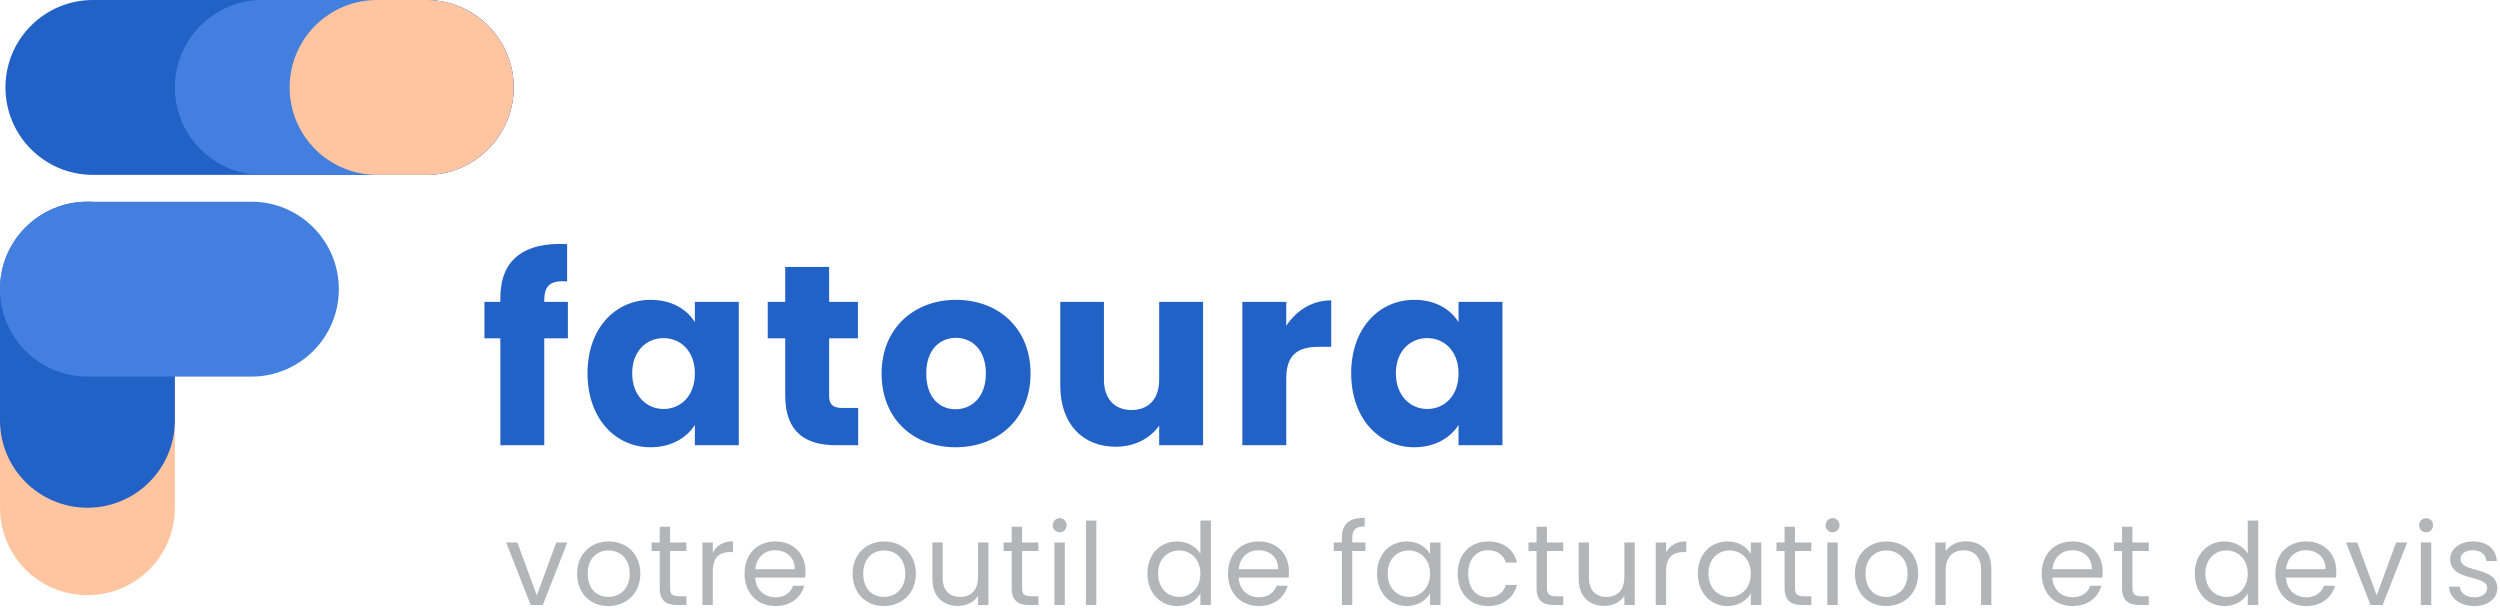 <svg width="438" height="107" viewBox="0 0 438 107" fill="none" xmlns="http://www.w3.org/2000/svg">
<path d="M0.957 15.319C0.957 6.859 7.816 0 16.276 0H74.681C83.141 0 90 6.859 90 15.319C90 23.78 83.141 30.638 74.681 30.638H16.277C7.816 30.638 0.957 23.78 0.957 15.319Z" fill="#2262C6"/>
<path d="M30.638 15.319C30.638 6.859 37.497 0 45.958 0H74.681C83.141 0 90 6.859 90 15.319C90 23.78 83.141 30.638 74.681 30.638H45.958C37.497 30.638 30.638 23.78 30.638 15.319Z" fill="#427FDE"/>
<path d="M50.745 15.319C50.745 6.859 57.603 0 66.064 0H74.681C83.141 0 90 6.859 90 15.319C90 23.78 83.141 30.638 74.681 30.638H66.064C57.603 30.638 50.745 23.78 50.745 15.319Z" fill="#FFC5A0"/>
<path d="M15.319 104.277C6.859 104.277 0 97.418 0 88.957V65.979C0 57.518 6.859 50.66 15.319 50.66C23.78 50.66 30.638 57.518 30.638 65.979V88.957C30.638 97.418 23.78 104.277 15.319 104.277Z" fill="#FFC5A0"/>
<path d="M15.319 88.957C6.859 88.957 0 82.099 0 73.638V50.66C0 42.199 6.859 35.34 15.319 35.34C23.78 35.34 30.638 42.199 30.638 50.66V73.638C30.638 82.099 23.78 88.957 15.319 88.957Z" fill="#2262C6"/>
<path d="M0 50.66C0 42.199 6.859 35.34 15.319 35.34H44.043C52.503 35.34 59.362 42.199 59.362 50.66C59.362 59.12 52.503 65.979 44.043 65.979H15.319C6.859 65.979 0 59.12 0 50.66Z" fill="#427FDE"/>
<path d="M87.66 78H95.355V59.28H99.495V52.89H95.355V52.665C95.355 50.01 96.39 49.11 99.36 49.29V42.765C91.71 42.36 87.66 45.6 87.66 52.17V52.89H84.87V59.28H87.66V78ZM102.931 65.4C102.931 73.32 107.836 78.36 113.956 78.36C117.691 78.36 120.346 76.65 121.741 74.445V78H129.436V52.89H121.741V56.445C120.391 54.24 117.736 52.53 114.001 52.53C107.836 52.53 102.931 57.48 102.931 65.4ZM121.741 65.445C121.741 69.45 119.176 71.655 116.251 71.655C113.371 71.655 110.761 69.405 110.761 65.4C110.761 61.395 113.371 59.235 116.251 59.235C119.176 59.235 121.741 61.44 121.741 65.445ZM137.568 69.27C137.568 75.795 141.213 78 146.433 78H150.348V71.475H147.603C145.893 71.475 145.263 70.845 145.263 69.36V59.28H150.303V52.89H145.263V46.77H137.568V52.89H134.508V59.28H137.568V69.27ZM180.554 65.445C180.554 57.48 174.884 52.53 167.504 52.53C160.169 52.53 154.454 57.48 154.454 65.445C154.454 73.41 160.034 78.36 167.414 78.36C174.794 78.36 180.554 73.41 180.554 65.445ZM162.284 65.445C162.284 61.17 164.714 59.19 167.504 59.19C170.204 59.19 172.724 61.17 172.724 65.445C172.724 69.675 170.159 71.7 167.414 71.7C164.624 71.7 162.284 69.675 162.284 65.445ZM210.781 52.89H203.086V66.525C203.086 69.945 201.196 71.835 198.226 71.835C195.346 71.835 193.411 69.945 193.411 66.525V52.89H185.761V67.56C185.761 74.265 189.676 78.27 195.481 78.27C198.856 78.27 201.556 76.74 203.086 74.58V78H210.781V52.89ZM225.354 66.345C225.354 62.025 227.469 60.765 231.114 60.765H233.229V52.62C229.854 52.62 227.109 54.42 225.354 57.075V52.89H217.659V78H225.354V66.345ZM236.727 65.4C236.727 73.32 241.632 78.36 247.752 78.36C251.487 78.36 254.142 76.65 255.537 74.445V78H263.232V52.89H255.537V56.445C254.187 54.24 251.532 52.53 247.797 52.53C241.632 52.53 236.727 57.48 236.727 65.4ZM255.537 65.445C255.537 69.45 252.972 71.655 250.047 71.655C247.167 71.655 244.557 69.405 244.557 65.4C244.557 61.395 247.167 59.235 250.047 59.235C252.972 59.235 255.537 61.44 255.537 65.445Z" fill="#2262C6"/>
<path d="M88.677 95.04L92.977 106H95.097L99.397 95.04H97.457L94.057 104.32L90.637 95.04H88.677ZM112.188 100.5C112.188 97.04 109.768 94.86 106.648 94.86C103.548 94.86 101.108 97.04 101.108 100.5C101.108 103.98 103.468 106.18 106.568 106.18C109.688 106.18 112.188 103.98 112.188 100.5ZM102.968 100.5C102.968 97.74 104.708 96.44 106.628 96.44C108.508 96.44 110.328 97.74 110.328 100.5C110.328 103.28 108.468 104.58 106.568 104.58C104.668 104.58 102.968 103.28 102.968 100.5ZM115.581 103C115.581 105.2 116.681 106 118.621 106H120.261V104.46H118.921C117.801 104.46 117.401 104.08 117.401 103V96.54H120.261V95.04H117.401V92.28H115.581V95.04H114.161V96.54H115.581V103ZM124.886 100.04C124.886 97.5 126.206 96.72 127.946 96.72H128.426V94.84C126.686 94.84 125.506 95.6 124.886 96.82V95.04H123.066V106H124.886V100.04ZM135.787 96.4C137.667 96.4 139.267 97.58 139.247 99.72H132.327C132.527 97.58 134.007 96.4 135.787 96.4ZM140.907 102.62H138.947C138.547 103.8 137.507 104.64 135.867 104.64C134.007 104.64 132.447 103.42 132.307 101.2H141.067C141.107 100.82 141.127 100.5 141.127 100.1C141.127 97.1 139.047 94.86 135.867 94.86C132.667 94.86 130.447 97.04 130.447 100.5C130.447 103.98 132.747 106.18 135.867 106.18C138.587 106.18 140.347 104.62 140.907 102.62ZM160.461 100.5C160.461 97.04 158.041 94.86 154.921 94.86C151.821 94.86 149.381 97.04 149.381 100.5C149.381 103.98 151.741 106.18 154.841 106.18C157.961 106.18 160.461 103.98 160.461 100.5ZM151.241 100.5C151.241 97.74 152.981 96.44 154.901 96.44C156.781 96.44 158.601 97.74 158.601 100.5C158.601 103.28 156.741 104.58 154.841 104.58C152.941 104.58 151.241 103.28 151.241 100.5ZM173.174 95.04H171.354V101.06C171.354 103.42 170.094 104.58 168.214 104.58C166.374 104.58 165.154 103.44 165.154 101.22V95.04H163.354V101.46C163.354 104.6 165.334 106.16 167.854 106.16C169.314 106.16 170.654 105.52 171.354 104.38V106H173.174V95.04ZM177.247 103C177.247 105.2 178.347 106 180.287 106H181.927V104.46H180.587C179.467 104.46 179.067 104.08 179.067 103V96.54H181.927V95.04H179.067V92.28H177.247V95.04H175.827V96.54H177.247V103ZM184.732 106H186.552V95.04H184.732V106ZM185.672 93.26C186.332 93.26 186.872 92.72 186.872 92.02C186.872 91.32 186.332 90.78 185.672 90.78C184.972 90.78 184.432 91.32 184.432 92.02C184.432 92.72 184.972 93.26 185.672 93.26ZM190.254 106H192.074V91.2H190.254V106ZM201.028 100.48C201.028 103.88 203.288 106.18 206.228 106.18C208.228 106.18 209.648 105.16 210.308 103.94V106H212.148V91.2H210.308V97C209.548 95.74 207.968 94.86 206.248 94.86C203.288 94.86 201.028 97.06 201.028 100.48ZM210.308 100.5C210.308 103.08 208.588 104.58 206.588 104.58C204.588 104.58 202.888 103.06 202.888 100.48C202.888 97.9 204.588 96.44 206.588 96.44C208.588 96.44 210.308 97.96 210.308 100.5ZM220.484 96.4C222.364 96.4 223.964 97.58 223.944 99.72H217.024C217.224 97.58 218.704 96.4 220.484 96.4ZM225.604 102.62H223.644C223.244 103.8 222.204 104.64 220.564 104.64C218.704 104.64 217.144 103.42 217.004 101.2H225.764C225.804 100.82 225.824 100.5 225.824 100.1C225.824 97.1 223.744 94.86 220.564 94.86C217.364 94.86 215.144 97.04 215.144 100.5C215.144 103.98 217.444 106.18 220.564 106.18C223.284 106.18 225.044 104.62 225.604 102.62ZM235.098 106H236.918V96.54H239.218V95.04H236.918V94.26C236.918 92.84 237.458 92.24 239.098 92.24V90.72C236.298 90.72 235.098 91.82 235.098 94.26V95.04H233.678V96.54H235.098V106ZM241.26 100.48C241.26 103.88 243.52 106.18 246.44 106.18C248.46 106.18 249.88 105.14 250.54 103.96V106H252.38V95.04H250.54V97.04C249.9 95.9 248.5 94.86 246.46 94.86C243.52 94.86 241.26 97.06 241.26 100.48ZM250.54 100.5C250.54 103.08 248.82 104.58 246.82 104.58C244.82 104.58 243.12 103.06 243.12 100.48C243.12 97.9 244.82 96.44 246.82 96.44C248.82 96.44 250.54 97.96 250.54 100.5ZM255.376 100.5C255.376 103.98 257.596 106.18 260.716 106.18C263.436 106.18 265.216 104.66 265.776 102.48H263.816C263.416 103.86 262.336 104.64 260.716 104.64C258.716 104.64 257.236 103.22 257.236 100.5C257.236 97.82 258.716 96.4 260.716 96.4C262.336 96.4 263.436 97.24 263.816 98.56H265.776C265.216 96.26 263.436 94.86 260.716 94.86C257.596 94.86 255.376 97.06 255.376 100.5ZM269.204 103C269.204 105.2 270.304 106 272.244 106H273.884V104.46H272.544C271.424 104.46 271.024 104.08 271.024 103V96.54H273.884V95.04H271.024V92.28H269.204V95.04H267.784V96.54H269.204V103ZM286.409 95.04H284.589V101.06C284.589 103.42 283.329 104.58 281.449 104.58C279.609 104.58 278.389 103.44 278.389 101.22V95.04H276.589V101.46C276.589 104.6 278.569 106.16 281.089 106.16C282.549 106.16 283.889 105.52 284.589 104.38V106H286.409V95.04ZM291.902 100.04C291.902 97.5 293.222 96.72 294.962 96.72H295.442V94.84C293.702 94.84 292.522 95.6 291.902 96.82V95.04H290.082V106H291.902V100.04ZM297.463 100.48C297.463 103.88 299.723 106.18 302.643 106.18C304.663 106.18 306.083 105.14 306.743 103.96V106H308.583V95.04H306.743V97.04C306.103 95.9 304.703 94.86 302.663 94.86C299.723 94.86 297.463 97.06 297.463 100.48ZM306.743 100.5C306.743 103.08 305.023 104.58 303.023 104.58C301.023 104.58 299.323 103.06 299.323 100.48C299.323 97.9 301.023 96.44 303.023 96.44C305.023 96.44 306.743 97.96 306.743 100.5ZM312.659 103C312.659 105.2 313.759 106 315.699 106H317.339V104.46H315.999C314.879 104.46 314.479 104.08 314.479 103V96.54H317.339V95.04H314.479V92.28H312.659V95.04H311.239V96.54H312.659V103ZM320.144 106H321.964V95.04H320.144V106ZM321.084 93.26C321.744 93.26 322.284 92.72 322.284 92.02C322.284 91.32 321.744 90.78 321.084 90.78C320.384 90.78 319.844 91.32 319.844 92.02C319.844 92.72 320.384 93.26 321.084 93.26ZM336.066 100.5C336.066 97.04 333.646 94.86 330.526 94.86C327.426 94.86 324.986 97.04 324.986 100.5C324.986 103.98 327.346 106.18 330.446 106.18C333.566 106.18 336.066 103.98 336.066 100.5ZM326.846 100.5C326.846 97.74 328.586 96.44 330.506 96.44C332.386 96.44 334.206 97.74 334.206 100.5C334.206 103.28 332.346 104.58 330.446 104.58C328.546 104.58 326.846 103.28 326.846 100.5ZM347.079 106H348.879V99.54C348.879 96.4 346.939 94.84 344.399 94.84C342.919 94.84 341.599 95.46 340.879 96.6V95.04H339.059V106H340.879V99.94C340.879 97.58 342.159 96.42 344.019 96.42C345.859 96.42 347.079 97.56 347.079 99.8V106ZM363.044 96.4C364.924 96.4 366.524 97.58 366.504 99.72H359.584C359.784 97.58 361.264 96.4 363.044 96.4ZM368.164 102.62H366.204C365.804 103.8 364.764 104.64 363.124 104.64C361.264 104.64 359.704 103.42 359.564 101.2H368.324C368.364 100.82 368.384 100.5 368.384 100.1C368.384 97.1 366.304 94.86 363.124 94.86C359.924 94.86 357.704 97.04 357.704 100.5C357.704 103.98 360.004 106.18 363.124 106.18C365.844 106.18 367.604 104.62 368.164 102.62ZM371.786 103C371.786 105.2 372.886 106 374.826 106H376.466V104.46H375.126C374.006 104.46 373.606 104.08 373.606 103V96.54H376.466V95.04H373.606V92.28H371.786V95.04H370.366V96.54H371.786V103ZM384.523 100.48C384.523 103.88 386.783 106.18 389.723 106.18C391.723 106.18 393.143 105.16 393.803 103.94V106H395.643V91.2H393.803V97C393.043 95.74 391.463 94.86 389.743 94.86C386.783 94.86 384.523 97.06 384.523 100.48ZM393.803 100.5C393.803 103.08 392.083 104.58 390.083 104.58C388.083 104.58 386.383 103.06 386.383 100.48C386.383 97.9 388.083 96.44 390.083 96.44C392.083 96.44 393.803 97.96 393.803 100.5ZM403.979 96.4C405.859 96.4 407.459 97.58 407.439 99.72H400.519C400.719 97.58 402.199 96.4 403.979 96.4ZM409.099 102.62H407.139C406.739 103.8 405.699 104.64 404.059 104.64C402.199 104.64 400.639 103.42 400.499 101.2H409.259C409.299 100.82 409.319 100.5 409.319 100.1C409.319 97.1 407.239 94.86 404.059 94.86C400.859 94.86 398.639 97.04 398.639 100.5C398.639 103.98 400.939 106.18 404.059 106.18C406.779 106.18 408.539 104.62 409.099 102.62ZM411.021 95.04L415.321 106H417.441L421.741 95.04H419.801L416.401 104.32L412.981 95.04H411.021ZM424.132 106H425.952V95.04H424.132V106ZM425.072 93.26C425.732 93.26 426.272 92.72 426.272 92.02C426.272 91.32 425.732 90.78 425.072 90.78C424.372 90.78 423.832 91.32 423.832 92.02C423.832 92.72 424.372 93.26 425.072 93.26ZM437.534 103.02C437.454 99.1 431.094 100.52 431.094 97.92C431.094 97.04 431.894 96.4 433.234 96.4C434.694 96.4 435.534 97.2 435.614 98.3H437.434C437.314 96.16 435.714 94.86 433.294 94.86C430.854 94.86 429.274 96.24 429.274 97.92C429.274 102 435.754 100.58 435.754 103.02C435.754 103.92 434.954 104.64 433.514 104.64C431.974 104.64 431.034 103.84 430.934 102.78H429.054C429.174 104.78 430.974 106.18 433.534 106.18C435.954 106.18 437.534 104.82 437.534 103.02Z" fill="#B3B6B9"/>
</svg>

